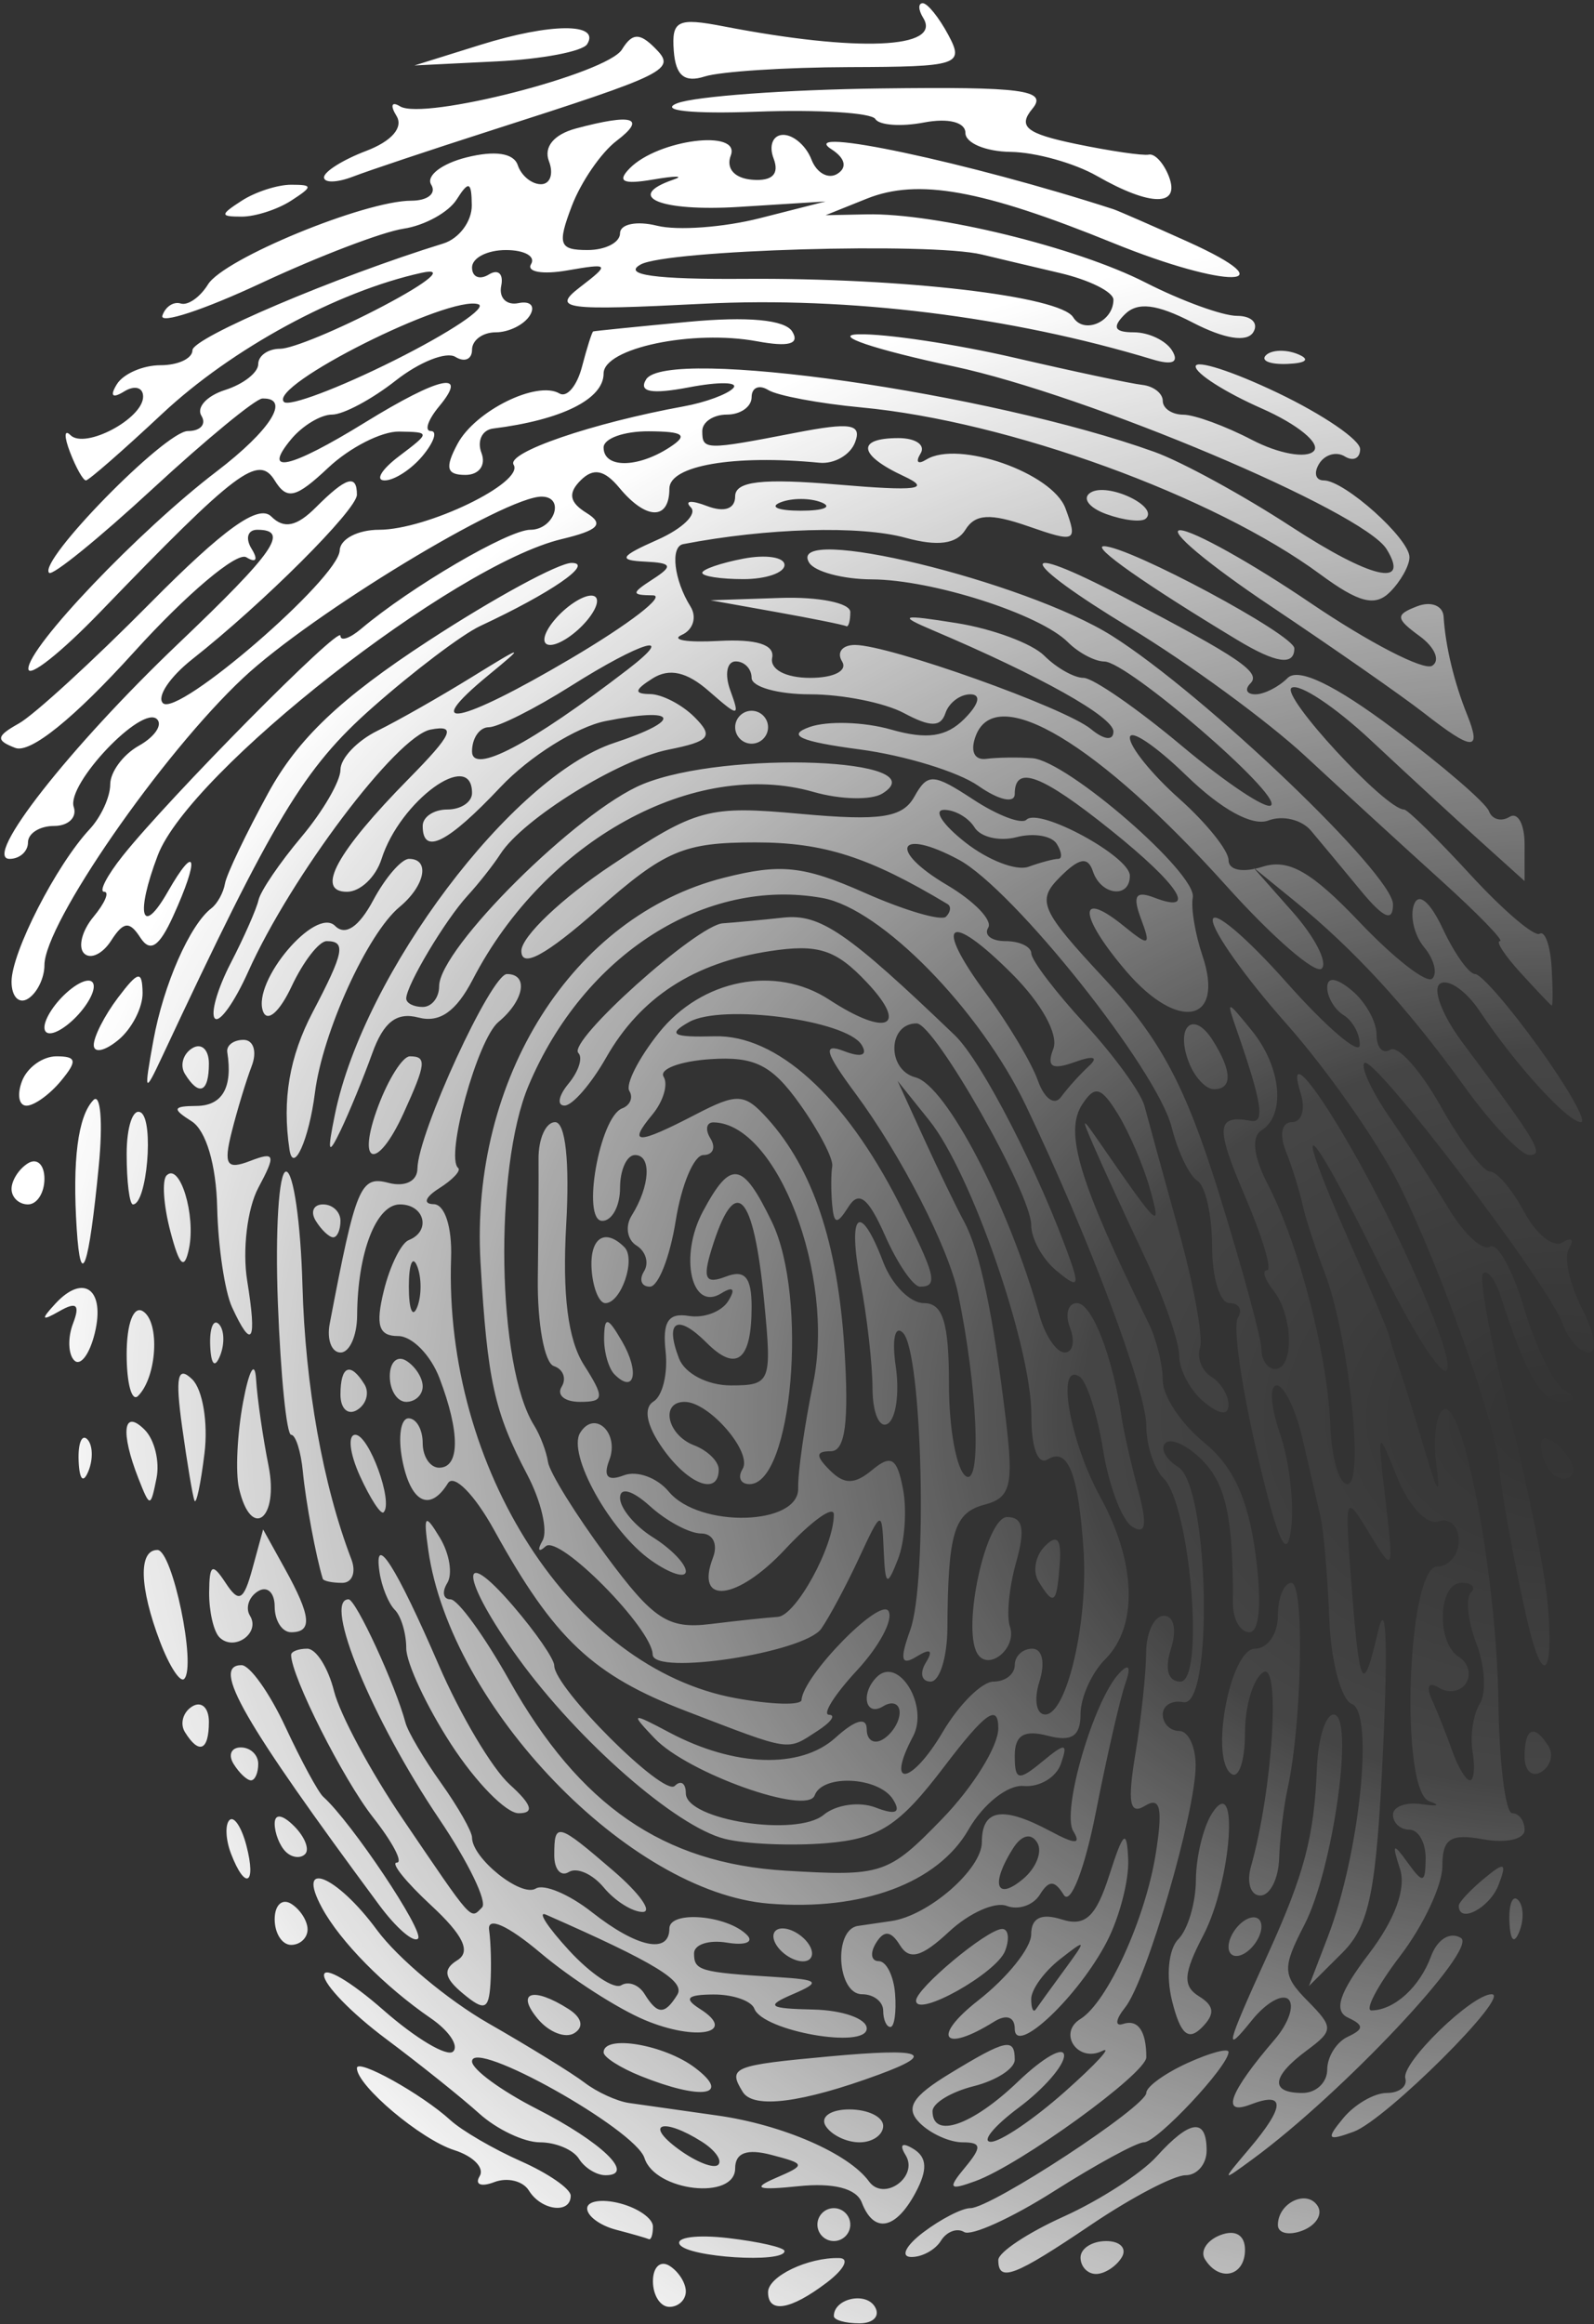 <svg width="433" height="631" viewBox="0 0 433 631" fill="none" xmlns="http://www.w3.org/2000/svg">
<rect x="0" y="0" width="433" height="631" fill="#333333" stroke="none"/>
<path d="M226.508 628.817C226.508 624.102 235.082 622.121 237.632 626.247C239.175 628.744 237.304 630.787 233.473 630.787C229.642 630.787 226.508 629.901 226.508 628.817ZM177.366 619.356C177.366 615.524 179.376 613.633 181.834 615.151C184.291 616.67 186.301 619.804 186.301 622.116C186.301 624.429 184.291 626.32 181.834 626.32C179.376 626.32 177.366 623.186 177.366 619.356ZM208.638 622.331C208.638 618.034 219.503 612.829 227.99 613.06C230.861 613.14 229.307 616.154 224.537 619.761C214.693 627.207 208.638 628.186 208.638 622.331ZM271.183 613.596C271.183 611.512 279.165 606.208 288.92 601.809C298.676 597.409 310.044 590.068 314.184 585.494C323.287 575.435 327.771 574.902 327.771 583.879C327.771 587.564 325.191 590.58 322.038 590.58C318.885 590.58 307.369 596.611 296.447 603.982C275.507 618.115 271.183 619.76 271.183 613.596ZM293.52 612.918C293.52 610.461 296.654 608.45 300.485 608.45C304.316 608.45 306.207 610.461 304.689 612.918C303.17 615.375 300.036 617.385 297.724 617.385C295.412 617.385 293.52 615.375 293.52 612.918ZM327.315 613.383C325.956 611.183 327.848 608.23 331.519 606.822C335.574 605.266 338.195 606.822 338.195 610.821C338.195 618.047 331.214 619.691 327.315 613.383ZM184.644 609.381C183.443 607.437 189.356 606.652 197.783 607.636C206.211 608.62 213.106 610.21 213.106 611.169C213.106 614.532 186.806 612.879 184.644 609.381ZM250.816 606.071C255.586 602.464 261.336 599.513 263.594 599.513C269.253 599.513 311.39 571.912 311.39 568.205C311.39 566.556 316.416 562.917 322.559 560.118C328.701 557.32 333.727 555.976 333.727 557.133C333.727 560.95 314.319 581.642 310.739 581.642C308.811 581.642 297.822 587.61 286.321 594.904C274.819 602.199 263.831 607.192 261.903 606.001C259.975 604.81 257.135 605.877 255.592 608.374C254.048 610.872 250.391 612.851 247.465 612.773C244.539 612.698 246.047 609.679 250.816 606.071ZM167.314 605.368C163.014 604.244 159.496 601.65 159.496 599.603C159.496 597.556 163.517 596.933 168.431 598.218C173.345 599.503 177.366 602.33 177.366 604.501C177.366 606.672 176.863 608.214 176.249 607.929C175.635 607.646 171.614 606.491 167.314 605.368ZM222.041 603.98C222.041 601.523 224.051 599.513 226.508 599.513C228.965 599.513 230.976 601.523 230.976 603.98C230.976 606.437 228.965 608.447 226.508 608.447C224.051 608.447 222.041 606.437 222.041 603.98ZM347.13 604.103C347.13 598.047 355.069 594.286 357.964 598.971C359.348 601.211 357.477 604.196 353.805 605.605C350.134 607.014 347.13 606.338 347.13 604.103ZM234.101 597.991C232.632 594.161 226.42 592.563 216.87 593.557C205.787 594.711 204.179 594.145 210.633 591.362C218.971 587.766 218.924 587.505 209.516 585.045C202.873 583.307 199.703 584.492 199.703 588.711C199.703 597.452 177.948 594.98 175.069 585.911C172.594 578.111 128.224 553.264 128.224 559.678C128.224 561.83 136.129 567.624 145.791 572.553C163.451 581.562 172.804 590.577 164.491 590.577C162.034 590.577 158.781 588.566 157.262 586.109C155.744 583.652 150.978 581.642 146.673 581.642C142.367 581.642 134.945 578.124 130.18 573.824C125.414 569.524 113.978 560.375 104.766 553.493C95.554 546.611 88.017 538.864 88.017 536.277C88.017 533.691 95.264 537.938 104.122 545.715C112.98 553.492 121.521 558.562 123.102 556.981C124.683 555.4 121.959 551.348 117.048 547.976C104.449 539.325 92.422 527.129 87.468 517.981C80.19 504.54 91.406 509.061 102.402 524.001C108.004 531.613 121.634 543.016 132.691 549.342C143.748 555.668 155.511 562.922 158.83 565.463C162.149 568.003 167.558 570.477 170.849 570.96C174.141 571.442 184.908 572.968 194.777 574.348C212.506 576.828 230.524 584.649 236.06 592.266C240.106 597.833 249.621 590.979 245.994 585.111C244.203 582.213 245.077 581.547 248.167 583.457C251.859 585.739 252.012 589.128 248.7 595.315C243.3 605.406 237.364 606.494 234.101 597.991H234.101ZM190.639 581.467C180.123 574.818 174.792 576.541 184.323 583.511C189.089 586.996 193.938 588.896 195.1 587.735C196.261 586.574 194.254 583.754 190.639 581.467ZM143.672 594.74C142.05 592.115 137.806 591.087 134.241 592.455C130.677 593.823 128.899 593.1 130.291 590.848C131.682 588.596 128.573 585.404 123.38 583.756C114.337 580.886 96.952 566.246 96.952 561.501C96.952 558.723 114.581 568.53 122.368 575.64C125.479 578.481 134.101 583.495 141.527 586.782C148.953 590.069 155.029 594.278 155.029 596.135C155.029 601.187 147.05 600.206 143.672 594.74ZM262.163 588.446C266.77 582.895 266.639 581.642 261.455 581.642C257.96 581.642 252.736 579.278 249.848 576.39C245.823 572.365 247.727 569.233 257.997 562.987C273.366 553.641 275.65 553.154 275.65 559.22C275.65 561.63 270.624 564.864 264.482 566.406C258.339 567.947 253.313 571.001 253.313 573.192C253.313 580.816 264.074 577.097 276.523 565.17C283.414 558.568 289.053 555.385 289.053 558.097C289.053 560.808 283.524 567.152 276.767 572.193C270.01 577.235 266.568 581.423 269.118 581.501C271.668 581.576 280.714 575.473 289.221 567.934C297.728 560.394 302.315 555.402 299.413 556.838C292.799 560.114 287.255 552.008 293.479 548.162C300.809 543.631 311.142 520.964 313.96 503.233C315.918 490.911 315.197 487.706 311.045 490.273C306.859 492.86 306.223 489.473 308.41 476.235C309.995 466.638 311.314 454.264 311.341 448.735C311.367 443.207 313.536 438.683 316.158 438.683C318.894 438.683 319.718 442.492 318.091 447.618C316.324 453.185 317.288 456.553 320.649 456.553C327.296 456.553 323.357 408.656 316.115 401.414C313.516 398.815 311.39 392.412 311.39 387.184C311.39 377.431 295.776 335.896 278.688 300.192C266.196 274.091 239.356 246.7 223.444 243.815C191.61 238.042 158.556 259.126 143.574 294.761C134.126 317.231 135.005 370.889 145.084 386.995C146.73 389.624 148.43 394.1 148.862 396.941C149.294 399.783 156.387 411.211 164.624 422.336C177.506 439.738 181.473 442.336 193.002 440.926C200.373 440.024 208.595 439.151 211.272 438.985C216.201 438.68 226.508 419.882 226.508 411.196C226.508 408.595 220.533 412.862 213.229 420.681C200.231 434.596 188.685 435.908 193.675 422.904C195.079 419.246 193.666 416.346 190.481 416.346C187.34 416.346 181.094 413.02 176.601 408.952C171.779 404.589 168.431 403.658 168.431 406.681C168.431 409.498 172.452 414.314 177.366 417.383C182.28 420.452 186.301 424.604 186.301 426.608C186.301 428.614 182.082 427.3 176.925 423.688C165.798 415.894 154.028 394.775 157.595 389.003C161.529 382.638 168.343 389.057 165.505 396.436C163.791 400.901 165.071 402.238 169.452 400.557C173.017 399.189 178.513 401.177 181.665 404.974C189.934 414.938 217.078 414.233 216.82 404.06C216.711 399.76 218.543 386.928 220.891 375.544C226.919 346.313 211.168 305.056 193.855 304.728C191.868 304.69 191.484 306.67 193.002 309.127C194.521 311.584 193.658 313.594 191.085 313.594C188.512 313.594 185.121 321.636 183.549 331.464C181.977 341.293 178.819 349.334 176.531 349.334C174.243 349.334 173.528 347.462 174.942 345.175C176.355 342.888 175.436 339.733 172.899 338.165C170.361 336.597 169.769 332.94 171.583 330.039C176.594 322.023 177.065 313.594 172.503 313.594C170.264 313.594 168.431 317.615 168.431 322.529C168.431 327.444 166.261 331.464 163.609 331.464C157.897 331.464 162.881 303.248 169.002 300.927C171.176 300.103 172.056 297.976 170.959 296.2C169.861 294.424 173.463 287.327 178.962 280.43C190.604 265.831 210.683 261.913 225.234 271.402C240.883 281.607 246.936 278.919 235.564 266.815C227.063 257.766 222.29 256.219 209.097 258.235C188.435 261.393 173.939 270.822 164.653 287.144C160.588 294.289 155.509 300.148 153.365 300.164C151.221 300.18 151.706 297.494 154.443 294.197C157.18 290.899 158.378 287.16 157.106 285.888C154.008 282.791 189.287 251.15 196.366 250.677C199.43 250.473 206.804 249.778 212.752 249.134C222.812 248.045 230.182 253.095 259.37 281.075C266.745 288.145 282.481 318.782 290.738 342.148C293.271 349.313 292.69 349.739 286.921 344.951C283.179 341.846 280.118 336.278 280.118 332.578C280.118 324.01 253.869 277.855 248.996 277.855C241.122 277.855 240.858 290.463 248.689 292.51C257.036 294.693 273.99 327.23 282.372 357.152C283.92 362.68 286.999 367.204 289.213 367.204C291.428 367.204 292.082 364.188 290.668 360.503C289.254 356.817 290.104 353.802 292.558 353.802C296.63 353.802 302.263 368.272 304.731 385.073C305.272 388.76 307.285 397.603 309.204 404.727C311.705 414.011 311.247 416.785 307.586 414.523C304.777 412.787 301.204 403.395 299.646 393.653C298.088 383.912 295.189 374.937 293.204 373.71C286.836 369.775 290.568 391.287 298.879 406.43C308.676 424.281 309.201 441.511 300.221 450.491C296.536 454.176 293.52 460.881 293.52 465.389C293.52 471.387 291.123 472.96 284.585 471.25C278.18 469.575 275.65 471.111 275.65 476.683C275.65 483.407 276.65 483.627 283.078 478.321C289.448 473.062 290.175 473.143 288.181 478.891C286.903 482.576 282.353 485.278 278.07 484.896C273.752 484.511 267.083 489.776 263.099 496.718C254.757 511.255 234.246 518.87 208.917 516.835C170.907 513.782 122.365 463.436 116.335 420.813C114.98 411.235 115.43 410.763 119.498 417.498C122.106 421.818 123.007 427.346 121.501 429.784C119.994 432.222 120.388 434.218 122.376 434.22C124.364 434.223 131.557 444.136 138.36 456.249C157.453 490.244 180.157 505.876 213.353 507.884C239.642 509.474 241.254 508.942 255.93 493.83C264.319 485.191 271.183 474.119 271.183 469.225C271.183 462.451 267.67 464.943 256.474 479.66C244.251 495.726 238.848 499.235 224.51 500.422C215.021 501.207 202.578 500.679 196.861 499.241C183.638 495.922 157.173 472.793 140.86 450.299C125.242 428.764 124.173 418.324 139.398 436.027C145.538 443.167 150.561 450.453 150.561 452.219C150.561 458.246 180.277 487.893 183.294 484.876C184.948 483.222 186.301 484.124 186.301 486.879C186.301 494.143 216.389 498.838 223.757 492.722C227.104 489.944 233.443 489.053 237.843 490.741C243.336 492.849 244.831 492.173 242.613 488.585C238.789 482.397 223.432 481.581 221.296 487.452C219.286 492.978 186.814 481.411 177.826 471.968C171.152 464.956 171.425 464.848 181.833 470.37C199.548 479.768 217.507 480.335 226.944 471.795C232.363 466.89 235.443 466.068 235.443 469.526C235.443 472.509 237.453 473.708 239.911 472.19C242.368 470.671 244.378 467.418 244.378 464.961C244.378 462.504 242.368 461.736 239.911 463.254C235.101 466.227 233.677 459.809 238.153 455.333C244.037 449.448 252.415 463.153 248.008 471.455C240.457 485.678 247.591 484.626 256.075 470.265C260.529 462.724 266.756 456.553 269.912 456.553C273.068 456.553 275.65 454.543 275.65 452.086C275.65 449.629 277.796 447.618 280.419 447.618C283.154 447.618 283.978 451.428 282.351 456.553C280.792 461.468 281.502 465.488 283.929 465.488C289.786 465.488 295.639 440.362 294.335 420.813C292.954 400.1 290.086 392.842 284.617 396.223C281.94 397.878 280.136 393.017 280.163 384.221C280.22 365.651 263.863 318.421 252.457 304.219L243.84 293.491L250.992 309.127C254.926 317.727 259.818 327.844 261.862 331.611C266.17 339.548 269.739 356.468 273.26 385.656C275.38 403.223 274.513 406.667 267.513 408.497C259.143 410.686 257.52 416.043 257.353 442.034C257.302 450.02 255.248 456.553 252.789 456.553C250.33 456.553 249.753 454.232 251.506 451.395C253.577 448.044 252.72 447.457 249.057 449.721C244.77 452.371 244.337 450.665 247.25 442.593C252.038 429.325 250.531 367.102 245.294 361.866C243.103 359.674 242.247 363.646 243.327 371.002C244.377 378.159 243.399 385.152 241.152 386.54C238.906 387.929 237.044 383.643 237.016 377.017C236.989 370.392 235.525 357.432 233.767 348.217C230.126 329.135 233.584 325.993 239.911 342.633C242.246 348.776 247.222 353.802 250.969 353.802C256.153 353.802 257.78 359.073 257.78 375.875C257.78 388.016 259.865 399.238 262.413 400.813C266.691 403.456 265.534 376.798 260.26 351.217C257.703 338.815 244.774 313.612 232.403 296.916C224.063 285.661 223.379 283.116 229.304 285.39C234.009 287.195 235.815 286.539 234.041 283.668C229.879 276.934 196.077 272.468 187.183 277.477C181.208 280.841 182.676 281.664 194.103 281.355C210.929 280.9 229.342 297.523 244.139 326.528C254.192 346.234 254.98 349.334 249.936 349.334C248.079 349.334 243.8 343.1 240.427 335.48C235.858 325.158 233.32 323.165 230.47 327.662C227.352 332.582 226.534 332.459 226.047 326.997C225.719 323.311 225.732 318.657 226.074 316.654C226.419 314.651 222.462 307.061 217.283 299.787C209.676 289.105 204.989 286.756 192.904 287.569C184.674 288.124 178.99 290.273 180.271 292.346C181.553 294.42 180.171 299.043 177.202 302.621C170.389 310.831 173.075 310.822 188.954 302.584C200.303 296.696 202.259 296.808 208.484 303.701C220.782 317.318 227.556 337.546 229.377 366.087C230.65 386.06 229.605 394.009 225.705 394.009C221.574 394.009 221.506 395.263 225.424 399.18C229.341 403.097 232.136 403.074 236.946 399.084C242.086 394.818 243.678 395.807 245.296 404.271C246.395 410.023 245.775 418.612 243.916 423.357C240.948 430.936 240.477 430.626 240.048 420.816C239.567 409.836 239.454 409.874 233.328 423.05C229.901 430.421 225.297 439.03 223.098 442.182C218.537 448.715 177.402 455.022 177.293 449.205C177.161 442.143 151.856 416.546 148.239 419.815C146.27 421.594 145.884 420.895 147.381 418.262C148.878 415.629 147.009 407.587 143.229 400.392C134.251 383.305 132.383 374.833 130.531 342.789C127.644 292.853 155.542 248.743 196.604 238.321C212.079 234.393 218.278 235.053 234.881 242.397C245.777 247.217 255.722 250.131 256.98 248.873C258.238 247.615 258.43 246.082 257.406 245.468C236.028 232.641 223.8 228.715 205.226 228.715C185.686 228.715 180.659 230.855 162.357 246.965C148.238 259.393 141.625 262.97 141.625 258.179C141.625 254.31 152.675 243.807 166.18 234.84C189.322 219.474 192.279 218.677 217.57 220.97C239.195 222.931 245.177 222.024 248.381 216.298C251.981 209.865 253.496 209.939 264.391 217.077C271.009 221.414 277.51 223.876 278.836 222.549C282.248 219.137 306.921 232.504 306.921 237.765C306.921 244.054 299.065 243.122 296.882 236.573C295.519 232.482 293.179 232.884 287.955 238.108C281.495 244.568 282.563 246.998 300.179 265.914C315.227 282.071 322.038 294.84 331.072 323.826C337.446 344.277 342.661 363.41 342.661 366.342C342.661 369.275 344.336 371.674 346.383 371.674C351.575 371.674 351.295 357.2 345.972 350.454C343.549 347.382 342.746 344.869 344.188 344.869C345.631 344.869 342.933 335.823 338.193 324.766C330.088 305.859 330.359 302.577 339.881 304.323C343.654 305.015 342.75 299.22 336.101 280.091C333.04 271.282 333.096 271.278 340.062 279.828C348.055 289.637 349.324 302.777 342.677 306.885C339.847 308.634 340.49 314.018 344.442 321.668C352.906 338.05 360.666 368.043 361.384 387.154C361.711 395.839 363.798 402.946 366.023 402.946C370.744 402.946 366.305 362.189 359.737 345.234C357.28 338.89 354.616 330.685 353.817 326.999C353.018 323.313 350.971 316.78 349.268 312.48C347.478 307.961 348.2 304.662 350.977 304.662C353.62 304.662 354.676 301.143 353.324 296.844C347.972 279.822 366.225 307.254 380.777 338.102C401.167 381.325 395.051 384.503 373.897 341.678C354.85 303.121 350.231 300.155 366.492 336.923C372.228 349.893 377.124 361.51 377.372 362.739C377.62 363.967 378.872 367.988 380.153 371.674C381.435 375.359 384.563 385.411 387.105 394.011C390.596 405.823 391.336 406.616 390.13 397.255C389.252 390.439 390.126 383.879 392.072 382.676C397.418 379.372 406.579 428.016 407.035 462.131C407.257 478.711 408.946 492.281 410.789 492.286C412.632 492.291 414.14 494.345 414.14 496.849C414.14 499.355 409.114 500.493 402.971 499.379C393.975 497.748 391.803 499.17 391.803 506.688C391.803 511.823 386.674 522.746 380.407 530.963C374.139 539.181 370.621 545.874 372.588 545.836C378.814 545.713 385.65 539.484 388.746 531.102C390.453 526.482 393.939 524.36 396.858 526.164C401.58 529.083 364.648 568.305 340.427 586.096C331.746 592.472 331.715 592.396 339.31 583.449C349.132 571.878 349.265 567.702 339.694 571.375C331.531 574.508 333.925 568.092 346.291 553.695C349.997 549.381 351.681 544.501 350.033 542.853C348.384 541.204 343.915 543.73 340.1 548.465C332.37 558.059 332.878 555.959 344.438 530.513C354.333 508.73 357 498.596 357.728 480.01C358.041 472.024 360.085 465.49 362.27 465.49C368.02 465.49 362.187 507.405 354.319 522.62C348.269 534.321 348.352 536.29 355.197 543.238C362.309 550.456 362.294 551.267 354.946 556.722C345.357 563.84 344.931 568.242 353.829 568.242C357.515 568.242 360.531 565.394 360.531 561.912C360.531 558.432 363.043 554.411 366.115 552.978C370.544 550.911 370.554 549.836 366.16 547.781C362.203 545.93 363.823 540.992 371.828 530.496C378.934 521.18 382.033 512.726 380.297 507.399C378.038 500.469 378.403 500.171 382.378 505.697C386.545 511.49 387.208 511.338 387.267 504.58C387.303 500.281 385.325 496.763 382.868 496.763C380.411 496.763 378.4 494.94 378.4 492.713C378.4 490.486 381.918 489.193 386.218 489.839C390.518 490.484 391.448 490.133 388.285 489.06C380.161 486.302 382.246 425.283 390.464 425.283C393.657 425.283 396.27 422.1 396.27 418.209C396.27 414.319 393.757 412.005 390.686 413.067C387.594 414.135 382.628 408.817 379.56 401.153C374.149 387.638 374.074 387.786 376.371 407.413C378.654 426.911 378.522 427.18 371.989 416.348C365.479 405.553 365.309 405.926 366.917 427.517C369.259 458.956 370.158 460.868 374.276 443.153C376.523 433.486 377.075 445.423 375.722 474.425C373.891 513.662 372.065 522.794 364.553 530.268L355.573 539.204L360.717 525.801C369.345 503.324 373.306 464.969 367.24 462.641C364.321 461.521 361.556 451.15 361.096 439.593C360.635 428.037 359.571 415.566 358.73 411.881C357.889 408.195 355.689 398.646 353.84 390.66C351.991 382.675 348.824 376.141 346.802 376.141C344.78 376.141 345.178 382.031 347.688 389.228C350.197 396.426 351.569 407.986 350.736 414.916C349.621 424.194 347.184 418.855 341.494 394.668C337.243 376.602 334.881 360.017 336.243 357.812C337.606 355.607 336.592 353.804 333.989 353.804C331.387 353.804 329.258 346.886 329.258 338.431C329.258 329.977 327.471 321.954 325.286 320.604C323.101 319.253 319.949 312.715 318.283 306.075C314.352 290.414 275.281 241.354 260.395 233.387C243.91 224.565 241.073 230.726 257.226 240.268C264.634 244.644 269.681 249.866 268.441 251.872C267.201 253.878 269.321 255.52 273.151 255.52C276.982 255.52 280.133 257.027 280.155 258.87C280.177 260.713 286.71 269.297 294.674 277.947C302.638 286.596 309.939 296.648 310.897 300.284C311.855 303.92 316.012 319.051 320.135 333.907C324.258 348.764 326.886 363.155 325.975 365.887C325.064 368.619 326.436 372.163 329.022 373.762C331.609 375.36 333.726 378.806 333.726 381.419C333.726 384.415 331.25 384.116 327.024 380.608C323.339 377.55 320.323 371.907 320.323 368.07C320.323 364.232 315.99 351.913 310.693 340.695C305.397 329.477 299.325 316.277 297.2 311.363C293.587 303.008 293.704 302.961 299.012 310.633C314.976 333.712 315.623 334.292 312.306 322.532C310.573 316.389 306.678 307.342 303.652 302.428C299.125 295.078 297.416 294.61 294.014 299.789C289.027 307.381 293.04 320.633 312.046 359.328C314.141 363.594 315.856 370.555 315.856 374.796C315.856 379.037 320.891 386.603 327.046 391.609C334.991 398.071 339.054 406.867 341.056 421.932C342.798 435.05 342.159 443.153 339.382 443.153C336.911 443.153 334.903 439.635 334.92 435.335C335.011 412.073 333.024 402.882 326.493 396.351C322.514 392.372 318.049 390.328 316.57 391.807C315.091 393.286 316.669 396.22 320.077 398.326C328.421 403.483 329.709 463.793 321.44 462.14C318.369 461.525 315.856 463.033 315.856 465.49C315.856 467.947 317.866 469.958 320.323 469.958C322.78 469.958 324.791 474.172 324.791 479.322C324.791 492.007 311.436 537.8 305.625 545.04C303.049 548.25 302.789 550.26 305.048 549.507C309.117 548.15 311.388 551.391 311.388 558.549C311.388 562.932 277.136 587.74 264.965 592.173C257.795 594.785 257.37 594.221 262.161 588.448L262.163 588.446ZM400.015 475.54C399.307 471.24 400.2 465.378 401.999 462.512C403.799 459.648 403.374 452.315 401.056 446.219C398.739 440.122 398.054 433.923 399.535 432.441C401.016 430.96 399.883 429.748 397.016 429.748C390.615 429.748 390.072 446.021 396.345 449.897C398.842 451.44 399.708 454.607 398.27 456.935C396.831 459.262 393.522 459.848 390.916 458.238C388.067 456.477 387.298 457.783 388.988 461.516C390.534 464.93 393.039 471.24 394.556 475.54C396.073 479.84 398.211 483.358 399.307 483.358C400.404 483.358 400.722 479.84 400.015 475.54ZM295.806 289.432C298.515 286.939 297.008 286.527 291.906 288.365C285.732 290.59 284.243 289.66 286.125 284.756C287.608 280.892 282.955 272.447 274.909 264.402C257.569 247.061 253.39 250.219 267.837 269.746C273.865 277.893 280.207 288.523 281.931 293.369C283.687 298.304 286.456 300.269 288.228 297.836C289.967 295.448 293.377 291.666 295.806 289.432ZM287.448 233.183C288.621 233.183 288.454 231.361 287.078 229.135C285.702 226.909 280.784 226.079 276.15 227.291C271.515 228.502 266.373 227.306 264.722 224.637C263.071 221.966 259.326 219.826 256.4 219.88C253.473 219.935 256.105 223.92 262.248 228.736C268.391 233.552 276.094 236.522 279.366 235.337C282.638 234.153 286.275 233.183 287.448 233.183H287.448ZM224.274 577.177C222.756 574.72 225.653 572.71 230.712 572.71C235.771 572.71 239.911 574.72 239.911 577.177C239.911 579.635 237.014 581.645 233.473 581.645C229.932 581.645 225.793 579.635 224.274 577.177ZM364.915 575.046C368.02 571.304 373.33 568.243 376.715 568.243C380.1 568.243 382.367 566.451 381.752 564.262C380.59 560.118 399.784 541.438 405.204 541.438C410.721 541.438 376.439 575.57 367.718 578.76C360.548 581.382 360.123 580.82 364.915 575.046ZM201.764 567.962C197.633 561.279 198.983 560.726 225.391 558.304C250.735 555.979 254.613 557.405 238.794 563.232C217.851 570.946 204.65 572.633 201.764 567.962ZM174.015 563.636C168.487 561.414 163.964 558.526 163.964 557.218C163.964 552.311 180.452 555.087 188.798 561.4C198.919 569.055 190.62 570.31 174.015 563.636ZM146.053 548.09C140.025 540.826 144.752 539.309 154.389 545.416C158.071 547.748 158.708 550.333 156.012 551.999C153.571 553.508 149.089 551.747 146.053 548.09ZM175.088 548.411C167.741 545.314 155.036 537.14 146.855 530.244C137.916 522.711 132.333 520.214 132.865 523.988C133.352 527.443 133.512 534.034 133.221 538.634C132.776 545.665 131.589 546.084 125.779 541.263C120.622 536.983 120.23 534.682 124.235 532.206C127.996 529.883 125.856 525.414 117.093 517.293C110.212 510.916 106.026 505.698 107.792 505.698C109.558 505.698 106.653 500.169 101.337 493.413C93.212 483.084 79.082 455.082 79.082 449.31C79.082 448.381 81.054 447.621 83.464 447.621C85.874 447.621 89.144 452.791 90.73 459.109C92.316 465.428 100.685 481.008 109.328 493.732C128.78 522.37 127.676 521.138 130.947 517.867C132.444 516.37 127.216 505.583 119.33 493.897C101.104 466.892 87.612 434.219 94.686 434.219C96.677 434.219 107.456 457.574 110.15 467.725C110.803 470.182 115.136 477.529 119.78 484.051C124.424 490.573 128.224 497.25 128.224 498.889C128.224 504.524 141.561 515.2 145.534 512.745C147.721 511.393 154.588 514.281 160.792 519.161C173.028 528.786 181.833 530.641 181.833 523.596C181.833 518.607 197.597 519.938 202.939 525.378C204.845 527.321 202.384 528.243 197.469 527.429C192.555 526.615 188.535 527.926 188.535 530.343C188.535 535.035 190.091 535.483 210.872 536.769C222.547 537.491 223.123 538.094 215.339 541.438C207.852 544.656 208.756 545.328 220.924 545.591C228.909 545.768 235.443 548.075 235.443 550.728C235.443 556.423 207.231 551.464 204.915 545.362C204.096 543.204 199.07 541.469 193.747 541.506C186.613 541.56 185.662 542.585 190.128 545.416C200.57 552.032 189.098 554.317 175.088 548.411H175.088ZM183.984 541.573C186.245 537.915 178.023 532.903 148.328 519.839C145.87 518.759 148.676 523.115 154.561 529.519C160.447 535.923 166.842 540.186 168.772 538.993C170.702 537.8 173.544 538.87 175.087 541.365C178.591 547.034 180.58 547.081 183.984 541.574V541.573ZM265.759 543.093C273.656 536.913 280.118 528.85 280.118 525.177C280.118 520.712 282.857 519.367 288.381 521.121C294.785 523.154 297.698 520.457 301.327 509.137C305.159 497.184 306.093 496.397 306.466 504.804C306.717 510.454 304.113 520.51 300.679 527.151C292.989 542.022 275.65 558.406 275.65 550.802C275.65 547.581 273.383 546.795 270.066 548.867C256.145 557.564 252.873 553.177 265.759 543.093ZM289.2 534.737C295.262 526.472 295.167 526.262 287.936 531.933C283.636 535.305 280.118 540.164 280.118 542.729C280.118 545.295 280.687 546.557 281.382 545.533C282.077 544.509 285.595 539.651 289.2 534.737ZM318.41 543.353C316.695 536.517 317.423 529.151 320.078 526.496C322.671 523.903 324.823 516.654 324.861 510.389C324.897 504.123 326.878 495.981 329.26 492.296C336.702 480.78 334.537 510.741 326.864 525.455C321.444 535.848 321.214 539.226 325.737 542.022C329.915 544.604 330.101 546.852 326.438 550.514C322.776 554.176 320.651 552.281 318.41 543.353ZM239.911 545.905C239.911 543.448 237.326 541.438 234.167 541.438C227.368 541.438 226.311 523.879 233.05 522.888C235.595 522.513 239.687 521.917 242.144 521.561C252.244 520.102 266.715 507.494 266.715 500.156C266.715 491.109 272.359 490.22 285.418 497.209C292.114 500.792 293.772 500.785 291.546 497.155C288.272 491.858 297.058 461.682 304.025 454.294C306.727 451.429 307.313 452.468 305.66 457.193C304.242 461.244 300.64 476.974 297.654 492.15C294.641 507.466 290.775 517.392 288.964 514.462C286.469 510.425 284.94 510.418 282.458 514.409C280.674 517.296 276.622 518.663 273.455 517.448C270.287 516.232 263.241 519.388 257.797 524.46C250.378 531.372 247.039 532.289 244.463 528.122C242.022 524.173 240.142 523.995 237.972 527.507C236.291 530.229 236.617 532.454 238.696 532.454C240.775 532.454 242.779 536.474 243.15 541.389C243.52 546.303 242.942 550.324 241.867 550.324C240.791 550.324 239.911 548.314 239.911 545.856V545.905ZM281.744 500.248C280.078 497.552 277.493 498.189 275.16 501.87C269.054 511.507 270.571 516.235 277.835 510.206C281.493 507.17 283.252 502.689 281.744 500.248ZM248.845 543.175C248.845 539.878 267.977 523.91 272.159 523.717C273.925 523.637 274.317 526.311 273.031 529.664C270.69 535.762 248.845 547.966 248.845 543.175ZM210.872 528.036C209.353 525.579 210.121 523.568 212.578 523.568C215.036 523.568 218.288 525.579 219.807 528.036C221.326 530.493 220.558 532.503 218.1 532.503C215.643 532.503 212.391 530.493 210.872 528.036ZM333.727 528.566C333.727 526.108 335.738 522.856 338.195 521.337C340.652 519.819 342.662 520.586 342.662 523.044C342.662 525.501 340.652 528.753 338.195 530.272C335.738 531.79 333.727 531.023 333.727 528.566ZM74.614 521.073C74.614 517.243 76.625 515.351 79.082 516.87C81.539 518.388 83.549 521.522 83.549 523.834C83.549 526.147 81.539 528.039 79.082 528.039C76.625 528.039 74.614 524.904 74.614 521.073ZM103.045 517.268C65.981 467.238 57.281 452.091 65.61 452.091C67.875 452.091 73.235 459.63 77.523 468.844C81.81 478.058 86.439 486.602 87.809 487.831C95.479 494.706 115.391 524.491 113.548 526.333C112.352 527.53 107.625 523.45 103.045 517.268ZM410.027 521.709C409.833 517 410.889 514.361 412.373 515.846C413.858 517.331 414.016 521.184 412.726 524.408C411.3 527.972 410.241 526.914 410.027 521.709H410.027ZM164.005 512.452C160.968 508.793 156.701 506.901 154.523 508.247C152.344 509.594 150.561 507.562 150.561 503.731C150.561 494.598 151.361 494.807 166.619 507.929C173.759 514.069 177.333 519.095 174.562 519.098C171.792 519.101 167.041 516.11 164.005 512.452ZM396.272 517.417C396.272 516.489 399.333 513.189 403.075 510.084C408.764 505.362 409.417 505.639 407.065 511.771C404.662 518.033 396.272 522.422 396.272 517.417ZM339.804 506.818C345.703 485.967 347.92 451.076 343.16 454.017C340.429 455.705 338.195 463.117 338.195 470.488C338.195 477.859 336.574 482.889 334.593 481.664C328.485 477.89 334.108 447.624 340.917 447.624C344.334 447.624 347.13 443.603 347.13 438.689C347.13 433.775 348.785 429.754 350.808 429.754C354.391 429.754 353.686 467.718 349.77 485.597C348.694 490.512 347.659 499.055 347.471 504.584C347.283 510.113 344.984 514.636 342.361 514.636C339.738 514.636 338.588 511.118 339.804 506.818ZM62.754 503.275C61.299 499.482 61.106 495.383 62.327 494.162C63.547 492.942 65.617 496.045 66.928 501.056C69.712 511.702 66.618 513.346 62.754 503.275H62.754ZM77.593 502.722C75.955 501.085 74.614 497.667 74.614 495.128C74.614 492.329 76.695 492.592 79.901 495.798C82.808 498.706 84.149 502.123 82.879 503.393C81.61 504.662 79.231 504.361 77.593 502.722ZM122.521 473.534C115.829 463.214 110.354 451.487 110.354 447.474C110.354 443.462 108.956 438.78 107.247 437.07C105.537 435.361 103.666 430.743 103.089 426.807C101.443 415.596 107.628 425.303 119.199 452.091C125.037 465.605 133.699 480.18 138.448 484.48C144.519 489.976 145.243 492.298 140.886 492.298C137.477 492.298 129.213 483.855 122.521 473.534ZM63.446 478.896C61.927 476.439 62.814 474.429 65.416 474.429C68.018 474.429 70.147 476.439 70.147 478.896C70.147 481.353 69.26 483.364 68.177 483.364C67.093 483.364 64.964 481.353 63.446 478.896ZM414.142 476.926C414.142 469.079 416.822 467.924 420.652 474.12C422.066 476.408 421.179 479.542 418.682 481.085C416.185 482.628 414.142 480.758 414.142 476.926ZM50.234 470.27C48.821 467.983 49.707 464.848 52.204 463.305C54.701 461.761 56.745 463.632 56.745 467.464C56.745 475.311 54.064 476.466 50.234 470.27ZM186.4 464.569C160.996 454.817 150.548 444.973 134.231 415.411C128.907 405.765 123.296 400.079 121.682 402.692C116.744 410.682 111.5 407.961 109.261 396.248C108.086 390.105 108.857 385.079 110.974 385.079C113.09 385.079 114.822 388.095 114.822 391.781C114.822 395.466 116.832 398.482 119.289 398.482C124.951 398.482 124.994 388.916 119.399 374.202C117.003 367.899 111.939 362.742 108.146 362.742C102.87 362.742 101.956 359.853 104.259 350.456C105.914 343.7 108.968 337.501 111.045 336.682C117.165 334.269 115.361 327.002 108.641 327.002C102.168 327.002 97.116 340.102 97.013 357.158C96.977 362.686 94.954 367.21 92.512 367.21C90.07 367.21 88.744 363.691 89.564 359.391C96.702 321.983 97.886 319.148 105.541 321.15C110.036 322.326 113.359 320.687 113.396 317.277C113.499 307.746 133.425 264.458 137.709 264.458C143.67 264.458 142.387 271.668 135.392 277.473C129.689 282.205 120.888 314.122 124.461 317.113C125.302 317.817 122.974 320.3 119.289 322.63C115.459 325.051 114.827 326.895 117.814 326.934C120.822 326.977 122.826 333.162 122.535 341.522C120.549 398.723 155.606 452.962 199.785 461.041C209.568 462.83 217.645 463.057 217.734 461.544C218.114 455.027 239.022 433.638 241.342 437.393C242.749 439.669 238.9 446.923 232.789 453.513C226.679 460.103 223.268 465.526 225.21 465.563C227.153 465.617 225.726 467.58 222.04 469.962C213.597 475.419 215.354 475.684 186.399 464.57L186.4 464.569ZM113.313 343.753C112.074 340.682 111.059 343.195 111.059 349.337C111.059 355.48 112.074 357.993 113.313 354.922C114.552 351.851 114.552 346.825 113.313 343.753ZM43.467 445.717C37.854 430.952 37.565 420.817 42.758 420.817C46.848 420.817 53.418 452.438 50.031 455.825C48.947 456.909 45.993 452.36 43.467 445.717ZM265.413 448.812C261.325 441.521 267.89 411.882 273.593 411.882C277.893 411.882 278.553 415.216 276.026 424.168C274.119 430.925 273.36 438.782 274.34 441.628C276.376 447.542 268.331 454.016 265.413 448.812ZM416.583 446.505C413.948 438.074 407.769 406.089 407.306 398.48C406.629 387.347 391.246 343.989 380.019 321.566C374.216 309.977 360.421 290.309 349.364 277.859C338.307 265.409 329.337 252.777 329.431 249.787C329.526 246.798 338.531 254.404 349.443 266.689C360.355 278.975 369.324 286.632 369.375 283.706C369.425 280.78 367.457 277.143 364.999 275.624C362.542 274.106 360.532 270.725 360.532 268.113C360.532 265.117 363.007 265.416 367.233 268.923C370.919 271.982 373.934 277.373 373.934 280.903C373.934 284.432 375.62 286.278 377.681 285.005C379.742 283.731 385.902 290.649 391.37 300.377C396.837 310.106 402.853 318.065 404.738 318.065C406.622 318.065 410.817 323.023 414.06 329.082C417.303 335.14 421.974 338.85 424.44 337.326C426.906 335.802 427.712 336.517 426.229 338.916C424.747 341.315 426.327 348.661 429.741 355.242C433.156 361.823 433.995 367.207 431.606 367.207C429.218 367.207 426.012 363.689 424.483 359.389C420.704 348.762 373.079 286.159 370.634 288.605C369.559 289.679 372.59 296.245 377.368 303.195C382.146 310.145 389.448 321.424 393.594 328.259C397.74 335.095 402.755 339.684 404.74 338.458C406.724 337.231 410.878 344.706 413.972 355.068C417.065 365.43 421.887 375.386 424.687 377.191C428.329 379.539 428.161 380.493 424.098 380.541C418.815 380.606 414.337 372.825 407.699 352.048C406.212 347.397 404.036 344.552 402.862 345.726C401.688 346.9 404.824 363.773 409.831 383.222C414.839 402.67 419.601 426.122 420.413 435.336C421.871 451.867 419.982 457.378 416.583 446.505ZM59.601 444.522C58.03 442.951 56.775 437.477 56.813 432.358C56.869 424.684 57.654 424.227 61.281 429.752C64.925 435.304 66.177 434.634 68.578 425.851L71.477 415.248L77.355 425.851C84.512 438.76 84.95 443.154 79.082 443.154C76.625 443.154 74.614 440.02 74.614 436.19C74.614 432.359 72.571 430.488 70.074 432.031C67.577 433.574 66.605 436.569 67.913 438.687C70.829 443.404 63.576 448.497 59.601 444.522ZM282.111 429.363C280.46 426.691 281.244 422.371 283.853 419.762C287.201 416.415 288.385 417.844 287.874 424.618C287.051 435.548 286.311 436.158 282.111 429.363ZM87.675 428.635C85.801 422.513 83.046 407.703 82.274 399.6C81.747 394.073 80.31 389.548 79.082 389.546C77.853 389.543 76.234 373.459 75.483 353.803C74.732 334.147 75.738 318.073 77.717 318.083C79.696 318.093 81.695 331.997 82.16 348.981C82.904 376.218 87.73 403.23 95.443 423.33C96.799 426.862 95.682 429.752 92.962 429.752C90.242 429.752 87.863 429.249 87.675 428.635ZM64.921 404.064C63.931 399.764 64.437 389.21 66.046 380.61C67.67 371.926 69.232 369.195 69.559 374.467C69.882 379.688 71.403 390.242 72.939 397.921C75.848 412.464 68.204 418.32 64.921 404.064ZM97.773 400.732C94.97 394.579 94.409 389.545 96.526 389.545C100.236 389.545 106.92 407.871 104.201 410.589C103.469 411.321 100.577 406.885 97.773 400.732ZM37.626 401.465C32.648 388.808 33.459 382.342 39.294 388.177C41.981 390.864 43.43 396.795 42.512 401.356C40.904 409.354 40.73 409.358 37.626 401.463V401.465ZM52.823 407.415C52.337 406.186 50.823 397.14 49.458 387.311C47.577 373.768 48.238 370.656 52.186 374.458C55.051 377.216 56.566 386.263 55.551 394.561C54.537 402.859 53.309 408.644 52.823 407.415ZM21.358 396.618C21.164 391.909 22.22 389.27 23.704 390.755C25.189 392.239 25.347 396.092 24.057 399.317C22.631 402.881 21.572 401.823 21.358 396.618H21.358ZM179.922 393.116C175.608 386.958 174.712 382.25 177.524 380.512C179.992 378.987 181.469 372.856 180.805 366.889C179.914 358.866 181.549 356.361 187.081 357.274C191.196 357.953 196.03 356.135 197.823 353.233C199.877 349.91 199.163 349.145 195.895 351.164C187.803 356.165 184.433 341.072 190.93 328.933C198.522 314.747 201.678 315.223 209.688 331.761C219.561 352.146 215.22 402.947 203.606 402.947C201.17 402.947 200.318 401.099 201.714 398.84C204.492 394.345 192.639 380.61 185.982 380.61C179.283 380.61 181.229 389.593 188.535 392.397C192.22 393.811 195.236 396.763 195.236 398.958C195.236 406.257 186.899 403.077 179.922 393.116ZM207.619 353.707C204.706 323.384 199.694 318.34 193.265 339.258C190.827 347.189 191.644 348.721 197.177 346.598C202.346 344.614 204.171 346.758 204.171 354.816C204.171 369.4 200.06 372.67 191.938 364.548C183.984 356.594 180.511 358.563 184.44 368.802C186.022 372.924 192.193 376.142 198.516 376.142C209.341 376.142 209.692 375.278 207.619 353.707ZM421.587 399.969C419.949 398.331 418.609 394.913 418.609 392.374C418.609 389.575 420.69 389.839 423.896 393.044C426.803 395.952 428.143 399.37 426.874 400.639C425.604 401.909 423.225 401.607 421.587 399.969ZM92.484 378.64C92.484 370.792 95.165 369.637 98.995 375.834C100.408 378.121 99.522 381.255 97.025 382.798C94.527 384.342 92.484 382.472 92.484 378.64ZM34.407 367.688C34.407 359.355 36.265 354.426 38.812 356C43.507 358.902 42.654 373.852 37.501 379.005C35.799 380.707 34.407 375.614 34.407 367.688ZM105.887 373.645C105.887 369.814 107.897 367.922 110.354 369.441C112.811 370.96 114.822 374.094 114.822 376.406C114.822 378.718 112.811 380.61 110.354 380.61C107.897 380.61 105.887 377.475 105.887 373.645ZM152.559 376.524C153.948 374.277 152.998 371.742 150.448 370.892C147.897 370.042 145.939 359.316 146.096 347.057C146.254 334.797 146.34 320.243 146.288 314.715C146.236 309.186 148.261 304.663 150.788 304.663C153.615 304.663 154.774 315.408 153.801 332.585C152.729 351.498 154.279 363.749 158.605 370.558C164.3 379.522 164.182 380.61 157.513 380.61C153.399 380.61 151.17 378.771 152.559 376.524H152.559ZM166.942 373.164C165.304 371.526 164.025 367.003 164.1 363.112C164.211 357.303 165.083 357.496 168.976 364.192C173.787 372.464 172.392 378.614 166.942 373.164ZM20.175 369.356C18.513 367.694 18.361 363.185 19.838 359.337C21.796 354.236 20.804 353.321 16.18 355.962C11.252 358.775 10.996 358.328 15.03 353.958C22.715 345.633 28.65 350.075 25.741 361.975C24.342 367.696 21.837 371.018 20.175 369.356H20.175ZM57.097 365.346C56.903 360.637 57.959 357.998 59.444 359.482C60.928 360.967 61.087 364.82 59.797 368.045C58.37 371.609 57.312 370.55 57.097 365.346H57.097ZM63.035 354.922C61.055 350.622 59.237 338.428 58.996 327.824C58.732 316.232 55.969 306.907 52.066 304.438C46.68 301.031 46.906 300.321 53.394 300.264C60.415 300.202 63.252 295.244 61.741 285.676C61.45 283.833 63.438 282.326 66.157 282.326C68.877 282.326 69.874 285.528 68.372 289.442C66.87 293.356 64.421 301.42 62.93 307.362C60.691 316.281 61.565 317.649 67.936 315.205C74.741 312.593 75.007 313.453 70.182 322.468C67.172 328.092 65.806 339.454 67.147 347.717C69.849 364.367 68.485 366.757 63.035 354.922ZM160.725 344.87C160.069 336.163 164.234 333.227 169.612 338.606C172.821 341.814 168.738 353.805 164.436 353.805C162.765 353.805 161.095 349.784 160.725 344.87ZM20.843 333.702C19.632 314.977 21.166 303.069 25.354 298.69C27.32 296.633 27.985 304.675 26.831 316.56C24.135 344.327 21.938 350.616 20.843 333.702ZM46.27 334.291C44.421 327.244 43.963 320.423 45.253 319.132C48.85 315.535 53.248 329.923 51.333 339.025C50.08 344.981 48.75 343.737 46.27 334.291ZM85.783 331.468C84.264 329.011 85.151 327 87.753 327C90.355 327 92.484 329.011 92.484 331.468C92.484 333.925 91.598 335.935 90.514 335.935C89.431 335.935 87.302 333.925 85.783 331.468ZM3.135 322.797C3.135 320.484 5.145 317.35 7.602 315.832C10.06 314.313 12.07 316.205 12.07 320.035C12.07 323.866 10.06 327 7.602 327C5.145 327 3.135 325.109 3.135 322.797ZM34.407 313.334C34.407 305.818 36.148 300.744 38.276 302.059C41.874 304.283 39.911 327 36.12 327C35.178 327 34.407 320.851 34.407 313.334ZM78.635 312.109C76.608 298.592 78.591 286.893 84.978 274.729C93.472 258.551 94.064 255.521 88.734 255.521C86.671 255.521 82.387 261.049 79.213 267.806C75.927 274.804 72.579 277.707 71.437 274.55C68.493 266.419 85.702 246.058 91.022 251.378C93.808 254.164 97.488 251.697 101.371 244.442C104.685 238.25 109.067 233.184 111.109 233.184C116.911 233.184 115.47 240.486 108.532 246.244C99.828 253.468 87.631 280.23 85.551 296.67C83.944 309.368 79.659 318.934 78.635 312.109ZM91.008 302.429C98.856 264.24 139.036 210.875 166.855 201.694C185.728 195.466 184.262 191.821 164.475 195.778C156.601 197.353 143.775 205.408 135.974 213.679C121.572 228.947 114.822 232.321 114.822 224.249C114.822 221.791 117.837 219.781 121.523 219.781C125.208 219.781 128.224 217.771 128.224 215.314C128.224 203.184 108.651 217.435 103.645 233.21C102.089 238.11 97.866 242.118 94.26 242.118C85.557 242.118 91.474 231.293 111.032 211.434C122.924 199.358 124.1 196.72 116.986 198.077C107.742 199.842 79.04 237.91 67.418 263.822C63.717 272.073 59.653 277.788 58.387 276.522C57.121 275.257 59.041 268.506 62.654 261.52C66.266 254.535 69.674 246.809 70.227 244.352C70.78 241.895 76.014 234.202 81.858 227.257C87.703 220.311 92.484 212.09 92.484 208.987C92.484 205.884 97.008 201.121 102.536 198.402C108.065 195.683 119.624 189.111 128.224 183.798C142.361 175.063 142.796 175.01 132.758 183.251C113.711 198.888 124.72 196.7 155.009 178.827C170.969 169.409 181.021 161.673 177.346 161.636C171.429 161.575 171.432 161.072 177.364 157.237C182.941 153.632 182.567 152.834 175.13 152.475C167.805 152.122 168.427 151.055 178.586 146.555C185.401 143.537 189.483 139.573 187.657 137.747C185.831 135.921 187.794 135.754 192.019 137.375C196.75 139.191 199.701 138.185 199.701 134.757C199.701 130.654 207.042 129.815 227.623 131.566C249.113 133.395 253.229 132.866 245.493 129.27C233.167 123.543 232.524 118.944 244.048 118.944C248.782 118.944 251.486 120.835 250.059 123.145C248.631 125.455 249.331 126.191 251.614 124.78C260.288 119.418 285.855 128.365 289.423 138.01C292.791 147.114 292.229 147.388 279.372 142.906C269.008 139.293 264.915 139.515 262.245 143.835C259.842 147.724 254.718 148.408 245.972 146.007C233.652 142.625 208.296 143.349 185.577 147.732C182.015 148.419 183.082 157.496 187.569 164.673C189.358 167.535 188.296 171 185.21 172.374C182.123 173.748 186.634 174.486 195.234 174.015C205.508 173.451 210.487 175.023 209.753 178.599C209.106 181.751 213.449 184.042 220.068 184.042C226.552 184.042 230.306 182.108 228.74 179.574C227.221 177.117 228.798 175.107 232.244 175.107C241.55 175.107 289.377 192.153 296.382 197.967C299.924 200.907 302.453 201.176 302.453 198.612C302.453 194.626 282.693 183.558 253.311 171.086C243.798 167.048 244.775 166.766 259.9 169.178C269.667 170.736 280.365 174.717 283.673 178.026C286.982 181.335 291.779 184.042 294.334 184.042C296.889 184.042 308.888 192.338 320.998 202.477C333.109 212.617 344.039 219.892 345.286 218.644C348.174 215.757 306.277 179.642 299.996 179.603C297.416 179.587 292.957 177.226 290.087 174.357C282.459 166.729 253.263 157.382 236.821 157.304C228.981 157.267 221.323 155.227 219.805 152.769C213.107 141.932 278.478 157.738 302.145 172.678C327.218 188.506 378.4 237.416 378.4 245.548C378.4 250.433 375.84 249.317 369.547 241.685C364.679 235.781 358.633 228.506 356.112 225.519C353.591 222.531 348.395 221.289 344.566 222.759C340.233 224.421 331.809 219.814 322.262 210.561C313.824 202.383 306.92 197.764 306.92 200.297C306.92 202.83 312.951 210.276 320.323 216.843C327.694 223.411 333.725 230.915 333.725 233.519C333.725 236.273 337.592 237.026 342.971 235.319C350.033 233.077 356.259 236.632 369.321 250.364C378.728 260.253 387.617 267.151 389.075 265.694C390.532 264.237 389.541 260.414 386.873 257.199C384.205 253.984 382.954 248.773 384.093 245.619C385.337 242.173 388.466 244.788 391.933 252.171C395.107 258.928 399.05 264.456 400.697 264.456C402.343 264.456 410.186 273.503 418.127 284.56C426.068 295.616 431.167 304.663 429.46 304.663C425.874 304.663 411.672 289.106 401.967 274.546C398.296 269.039 393.465 265.662 391.232 267.042C389 268.421 391.732 275.646 397.305 283.096C417.664 310.312 419.618 313.598 415.441 313.598C413.101 313.598 405.032 305.054 397.509 294.611C382.341 273.555 367.881 257.814 351.371 244.384L340.426 235.481L351.24 247.717C357.188 254.447 360.699 261.308 359.044 262.964C357.388 264.62 345.755 254.547 333.193 240.58C298.34 201.829 270.646 185.218 265.08 199.724C263.481 203.889 264.627 206.45 267.901 206.029C270.933 205.639 276.57 205.559 280.428 205.849C289.91 206.565 325.229 237.212 324.011 243.666C323.476 246.501 324.653 253.594 326.626 259.429C332.793 277.666 320.086 280.252 305.896 263.647C292.939 248.484 292.647 241.145 305.415 251.534C312.196 257.051 312.708 256.814 309.94 249.439C307.588 243.173 308.483 241.762 313.571 243.714C325.523 248.301 320.346 240.273 301.739 225.365C282.887 210.261 275.648 207.542 275.648 215.567C275.648 218.218 271.313 217.251 265.758 213.36C260.318 209.55 245.796 205.097 233.487 203.464C217.315 201.319 213.552 199.632 219.923 197.385C224.772 195.674 234.712 195.98 242.011 198.064C251.781 200.853 257.044 200.092 261.955 195.181C265.964 191.172 266.611 188.509 263.575 188.509C260.796 188.509 257.757 190.807 256.82 193.617C255.543 197.449 252.734 197.449 245.573 193.617C240.323 190.807 228.86 188.509 220.098 188.509C211.337 188.509 204.169 186.498 204.169 184.041C204.169 181.584 202.221 179.574 199.841 179.574C197.461 179.574 196.797 183.092 198.365 187.392C201.054 194.765 200.723 194.778 192.539 187.618C186.566 182.393 181.803 181.327 177.262 184.199C172.331 187.317 172.155 188.389 176.566 188.44C179.813 188.478 185.252 191.291 188.652 194.691C193.917 199.956 192.87 201.267 181.591 203.523C167.976 206.246 142.066 222.322 135.941 231.846C134.044 234.796 130.023 239.899 127.006 243.187C120.914 249.825 110.352 267.526 110.352 271.096C110.352 272.358 112.362 273.39 114.819 273.39C117.276 273.39 119.287 270.864 119.287 267.776C119.287 257.544 156.972 220.155 174.592 212.906C197.136 203.63 255.141 205.899 239.685 215.452C236.692 217.301 228.297 217.108 221.029 215.023C188.722 205.758 148.054 228.111 128.432 265.919C123.907 274.636 119.434 277.77 113.667 276.262C107.732 274.71 104.181 277.47 101.101 286.03C98.74 292.592 94.883 301.982 92.53 306.896C89.159 313.938 88.836 312.991 91.006 302.429L91.008 302.429ZM170.457 181.807C184.315 171.166 174.428 174.029 155.029 186.275C145.298 192.418 135.286 197.444 132.78 197.444C130.274 197.444 128.224 200.399 128.224 204.01C128.224 210.409 144.032 202.098 170.457 181.807ZM223.158 136.408C220.086 135.169 215.06 135.169 211.989 136.408C208.918 137.647 211.43 138.661 217.573 138.661C223.716 138.661 226.229 137.647 223.158 136.408ZM102.787 300.195C105.569 292.824 109.415 286.793 111.334 286.793C115.976 286.793 115.756 288.789 109.637 302.219C102.37 318.169 96.641 316.477 102.787 300.195ZM5.987 293.494C7.401 289.809 11.605 286.793 15.329 286.793C20.84 286.793 21.065 288.039 16.537 293.494C13.479 297.18 9.275 300.195 7.196 300.195C5.117 300.195 4.573 297.18 5.987 293.494ZM41.666 282.472C44.411 267.354 51.567 251.069 57.435 246.586C59.043 245.358 60.699 242.342 61.114 239.885C61.53 237.428 66.813 226.371 72.853 215.314C80.905 200.575 92.519 189.547 116.371 173.99C134.266 162.318 151.792 152.799 155.318 152.835C161.429 152.898 149.661 161.001 130.458 169.954C125.543 172.245 112.365 182.209 101.173 192.096C82.537 208.559 74.401 222.054 44.085 286.793C39.227 297.166 39.055 296.858 41.666 282.472ZM50.234 291.569C48.821 289.282 49.707 286.148 52.204 284.604C54.701 283.061 56.745 284.933 56.745 288.763C56.745 296.61 54.064 297.766 50.234 291.569ZM322.931 288.387C319.191 278.641 324.157 274.111 329.434 282.455C334.717 290.809 334.83 295.728 329.738 295.728C327.543 295.728 324.481 292.425 322.931 288.387H322.931ZM25.472 283.727C25.472 281.438 28.424 275.663 32.031 270.894C37.542 263.608 38.613 263.385 38.733 269.493C38.811 273.492 35.859 279.267 32.173 282.326C28.488 285.384 25.472 286.015 25.472 283.727ZM12.07 278.952C12.07 276.495 15.085 271.982 18.771 268.923C22.509 265.821 25.472 265.337 25.472 267.829C25.472 270.286 22.457 274.799 18.771 277.858C15.033 280.961 12.07 281.444 12.07 278.952ZM3.135 266.526C3.135 258.554 15.286 234.849 24.355 225.128C27.427 221.836 29.94 216.371 29.94 212.983C29.94 209.595 33.441 204.863 37.721 202.468C42 200.073 44.224 196.836 42.662 195.274C38.597 191.21 17.973 212.92 20.032 219.096C20.977 221.93 18.566 224.249 14.676 224.249C10.786 224.249 7.602 226.259 7.602 228.716C7.602 231.173 5.354 233.184 2.605 233.184C-4.88 233.184 18.826 202.957 48.441 174.74C74.621 149.797 78.757 143.834 69.883 143.834C67.281 143.834 66.587 146.155 68.34 148.992C70.181 151.971 69.578 152.945 66.912 151.297C64.373 149.728 50.664 161.289 36.448 176.989C20.082 195.064 8.232 204.626 4.145 203.057C-1.225 200.997 -1.058 199.879 5.138 196.412C9.234 194.119 25.249 179.455 40.726 163.825C60.86 143.492 70.238 136.778 73.687 140.226C77.136 143.675 80.587 142.968 85.815 137.739C94.031 129.524 96.952 128.627 96.952 134.321C96.952 138.378 71.538 163.76 52.277 178.938C46.134 183.779 42.526 189.163 44.259 190.903C48.204 194.863 92.009 157.022 92.283 149.419C92.394 146.347 97.201 143.834 102.967 143.834C115.962 143.834 142.509 131.007 139.521 126.172C137.48 122.871 160.869 114.855 185.789 110.316C191.65 109.248 197.681 107.018 199.191 105.359C200.701 103.701 195.303 103.607 187.196 105.152C176.96 107.102 173.39 106.446 175.517 103.005C181.027 94.09 268.916 106.626 313.624 122.704C320.995 125.355 337.664 134.46 350.667 142.938C372.395 157.106 383.188 159.66 376.653 149.086C370.297 138.802 295.47 107.233 259.079 99.483C237.48 94.882 225.838 90.96 233.209 90.765C240.581 90.571 259.679 93.44 275.65 97.141C291.621 100.843 307.202 104.152 310.273 104.494C313.344 104.836 315.857 106.792 315.857 108.84C315.857 110.887 318.37 112.575 321.442 112.59C324.513 112.606 332.898 115.679 340.074 119.422C347.251 123.164 354.8 124.548 356.851 122.498C358.901 120.448 352.527 115.217 342.686 110.875C332.844 106.533 324.792 101.409 324.792 99.489C324.792 97.568 334.844 100.807 347.13 106.687C359.415 112.566 369.467 119.428 369.467 121.935C369.467 124.441 367.595 125.335 365.308 123.922C363.021 122.508 359.887 123.395 358.343 125.892C356.8 128.389 357.359 130.432 359.585 130.432C365.233 130.432 382.869 146.226 382.869 151.283C382.869 153.575 380.495 157.824 377.594 160.725C373.539 164.78 369.148 163.666 358.607 155.904C329.714 134.63 273.953 114.368 233.989 110.622C222.547 109.549 211.158 107.418 208.678 105.886C206.199 104.354 204.171 105.229 204.171 107.831C204.171 110.433 201.155 112.562 197.47 112.562C193.784 112.562 190.768 114.573 190.768 117.03C190.768 122.239 191.556 122.253 216.058 117.508C231.102 114.594 234.192 115.093 232.261 120.124C230.949 123.543 226.605 126.024 222.608 125.638C199.302 123.387 181.834 126.398 181.834 132.666C181.834 141.319 175.54 141.232 168.274 132.477C164.166 127.527 161.191 126.95 157.713 130.429C154.234 133.908 154.681 136.391 159.301 139.246C164.218 142.285 162.632 143.962 152.562 146.371C123.199 153.395 51.495 209.508 42.86 232.219C36.723 248.359 38.437 254.607 45.576 242.119C53.332 228.551 54.278 232.84 47.035 248.737C43.22 257.108 40.787 258.687 38.1 254.531C35.171 250.001 33.533 250.18 30.183 255.392C27.859 259.006 24.557 260.563 22.845 258.851C21.133 257.138 22.275 252.673 25.383 248.928C28.491 245.183 29.802 242.119 28.297 242.119C26.791 242.119 29.058 237.728 33.334 232.362C45.984 216.486 92.484 169.511 92.484 172.608C92.484 174.176 94.997 173.341 98.069 170.753C111.589 159.357 138.11 143.835 144.058 143.835C150.516 143.835 153.625 134.958 147.211 134.836C137.407 134.65 84.696 166.62 66.083 184.042C43.96 204.749 12.07 250.804 12.07 262.046C12.07 265.539 10.06 269.639 7.602 271.157C5.145 272.676 3.135 270.592 3.135 266.526V266.526ZM181.834 121.497C187.055 118.122 185.823 117.151 176.249 117.098C169.492 117.06 163.964 119.04 163.964 121.497C163.964 127.146 173.093 127.146 181.834 121.497ZM413.025 264.083C408.725 259.374 406.218 255.521 407.453 255.521C408.689 255.521 401.494 248.107 391.465 239.047C381.436 229.986 364.845 214.799 354.596 205.298C344.347 195.797 322.894 180.102 306.922 170.421C276.33 151.876 275.042 146.316 304.966 161.975C336.962 178.717 342.639 182.576 339.657 185.557C338.034 187.181 338.649 188.509 341.024 188.509C343.399 188.509 347.333 186.518 349.766 184.086C352.685 181.166 362.482 185.871 378.581 197.922C391.996 207.965 403.647 218.01 404.471 220.243C405.295 222.477 407.808 223.168 410.056 221.779C412.303 220.39 414.142 223.744 414.142 229.231V239.208L402.12 228.378C395.508 222.421 382.119 210.089 372.366 200.972C362.614 191.856 352.936 185.448 350.859 186.731C347.652 188.713 376.361 219.781 381.399 219.781C382.361 219.781 390.458 227.733 399.394 237.451C408.33 247.17 416.811 254.399 418.242 253.516C419.672 252.633 421.133 256.744 421.487 262.651C421.841 268.558 421.841 273.223 421.487 273.019C421.133 272.814 417.325 268.793 413.025 264.083ZM199.703 197.443C199.703 194.986 201.714 192.976 204.171 192.976C206.628 192.976 208.638 194.986 208.638 197.443C208.638 199.9 206.628 201.911 204.171 201.911C201.714 201.911 199.703 199.9 199.703 197.443ZM386.822 193.596C380.963 189.022 362.224 175.955 345.181 164.557C328.139 153.159 317.082 143.889 320.61 143.957C324.139 144.024 340.05 152.906 355.967 163.694C371.885 174.481 386.765 182.161 389.033 180.759C391.302 179.357 389.779 175.739 385.648 172.719C379.073 167.91 378.988 166.902 384.972 164.606C388.742 163.159 391.957 164.424 392.146 167.428C392.651 175.475 395.004 185.27 398.552 194.093C402.554 204.047 400.08 203.943 386.822 193.596ZM7.706 181.59C7.576 175.722 37.759 144.079 58.781 128.045C73.523 116.801 79.084 107.959 71.264 108.196C69.421 108.251 56.002 119.292 41.444 132.729C26.885 146.167 14.239 156.427 13.342 155.53C10.216 152.404 44.853 117.029 51.04 117.029C54.468 117.029 56.119 115.163 54.71 112.883C53.3 110.603 56.197 107.452 61.147 105.881C66.097 104.31 70.147 101.15 70.147 98.858C70.147 96.567 72.822 94.692 76.091 94.692C79.36 94.692 91.925 89.488 104.013 83.128C116.669 76.469 121.148 72.623 114.573 74.061C91.65 79.071 62.992 94.625 44.084 112.316C33.436 122.279 24.102 130.431 23.342 130.431C22.582 130.431 20.634 126.975 19.013 122.75C17.392 118.525 17.441 116.444 19.122 118.125C23.053 122.056 38.875 113.684 38.875 107.673C38.875 105.158 36.554 104.534 33.717 106.287C30.521 108.262 29.772 107.513 31.747 104.317C33.5 101.48 38.837 99.159 43.606 99.159C48.375 99.159 52.277 97.327 52.277 95.087C52.277 91.686 91.187 75.139 120.406 66.115C124.706 64.787 128.193 60.119 128.156 55.742C128.1 49.276 127.331 48.978 124.056 54.154C121.838 57.658 115.335 61.231 109.605 62.096C103.874 62.96 86.464 69.61 70.915 76.874C55.367 84.138 43.305 88.103 44.111 85.685C44.917 83.267 47.157 81.792 49.09 82.406C51.022 83.02 54.355 80.688 56.497 77.223C60.813 70.239 99.069 54.494 111.735 54.488C116.18 54.486 118.61 52.533 117.136 50.148C115.662 47.763 119.961 44.43 126.689 42.741C134.467 40.789 139.55 41.555 140.647 44.844C141.595 47.689 144.429 50.017 146.944 50.017C149.459 50.017 150.436 47.2 149.115 43.756C147.636 39.902 150.458 36.491 156.455 34.882C171.844 30.755 175.768 31.948 167.49 38.238C163.287 41.431 157.808 49.409 155.315 55.965C151.352 66.388 151.892 67.887 159.607 67.887C164.46 67.887 168.431 65.838 168.431 63.334C168.431 60.83 172.954 59.908 178.483 61.284C184.011 62.66 196.576 61.741 206.405 59.242L224.274 54.699L200.82 56.17C179.35 57.516 169.407 53.394 182.95 48.762C186.022 47.712 183.509 47.707 177.366 48.752C169.24 50.133 167.52 49.302 171.052 45.703C178.752 37.856 201.281 34.995 198.51 42.216C197.147 45.768 199.538 48.44 204.408 48.807C209.811 49.215 211.761 47.245 210.14 43.02C208.788 39.498 209.971 36.616 212.768 36.616C215.565 36.616 219.006 39.62 220.415 43.291C221.824 46.963 224.991 48.722 227.453 47.2C230.208 45.498 229.598 42.932 225.868 40.531C215.769 34.028 263.432 44.155 302.455 56.803C303.684 57.201 312.73 61.151 322.559 65.58C350.602 78.218 333.362 78.562 302.404 65.983C266.751 51.495 249.339 48.365 235.443 53.945L224.274 58.429L235.443 58.197C254.228 57.805 292.391 67.131 311.134 76.693C320.908 81.679 332.118 85.758 336.047 85.758C339.975 85.758 341.952 87.761 340.439 90.209C338.713 93.001 332.594 92.026 324.026 87.595C314.203 82.516 309.001 81.893 305.516 85.378C302.03 88.863 302.728 90.225 307.999 90.225C312.031 90.225 316.706 92.451 318.387 95.171C320.373 98.385 318.51 99.229 313.066 97.581C274.605 85.934 230.504 80.47 191.069 82.466C153.14 84.385 149.791 83.935 157.563 77.961C165.763 71.658 165.585 71.43 154.047 73.428C147.364 74.586 142.96 73.812 144.259 71.71C145.558 69.608 142.482 67.888 137.423 67.888C132.363 67.888 128.224 70.017 128.224 72.62C128.224 75.222 130.284 76.077 132.802 74.521C135.32 72.965 136.828 74.354 136.153 77.608C135.478 80.862 137.588 82.972 140.842 82.297C144.096 81.621 145.485 83.129 143.929 85.647C142.372 88.165 138.202 90.225 134.662 90.225C131.121 90.225 128.224 92.355 128.224 94.957C128.224 97.559 126.194 98.433 123.713 96.9C121.233 95.367 113.925 98.264 107.475 103.338C101.024 108.412 93.249 112.563 90.195 112.563C87.142 112.563 82.141 115.578 79.082 119.264C70.981 129.025 78.783 127.246 99.186 114.68C119.454 102.196 127.48 100.459 119.289 110.329C116.23 114.015 115.225 117.03 117.055 117.03C118.886 117.03 117.88 120.046 114.822 123.731C111.763 127.417 107.112 130.433 104.486 130.433C101.86 130.433 103.614 127.481 108.383 123.873C116.948 117.395 116.948 117.313 108.41 117.172C103.654 117.094 95.004 121.501 89.188 126.965C80.344 135.273 77.959 135.841 74.616 130.433C70.193 123.275 64.393 127.647 27.213 166.172C16.542 177.229 7.765 184.168 7.708 181.592L7.706 181.59ZM129.945 82.608C122.088 79.989 72.763 104.754 77.133 109.124C78.49 110.48 91.96 105.413 107.068 97.864C122.175 90.315 132.47 83.449 129.945 82.608ZM302.455 81.381C302.455 79.264 295.921 76.001 287.936 74.131C279.95 72.26 270.401 69.999 266.715 69.106C252.836 65.743 181.119 67.843 174.011 71.82C168.988 74.632 178.048 75.885 202.139 75.71C245.229 75.398 287.967 80.386 291.525 86.142C294.44 90.86 302.455 87.369 302.455 81.381ZM336.071 173.727C311.102 158.669 296.334 148.301 299.855 148.301C306.733 148.301 351.597 172.352 351.597 176.039C351.597 180.832 346.625 180.091 336.071 173.727ZM150.561 168.405C153.62 164.719 158.133 161.704 160.59 161.704C163.082 161.704 162.599 164.667 159.496 168.405C156.437 172.09 151.924 175.106 149.467 175.106C146.975 175.106 147.459 172.143 150.561 168.405ZM210.872 166.171L193.002 162.972L211.989 162.338C222.432 161.989 230.976 163.714 230.976 166.171C230.976 168.628 230.473 170.353 229.859 170.005C229.244 169.656 220.7 167.931 210.872 166.171ZM190.768 155.523C190.768 154.581 195.794 152.85 201.937 151.675C208.08 150.501 213.106 151.272 213.106 153.388C213.106 155.505 208.08 157.236 201.937 157.236C195.794 157.236 190.768 156.465 190.768 155.523ZM300.518 139.576C295.767 137.852 293.852 135.221 296.264 133.731C300.872 130.882 314.894 137.489 311.261 140.796C310.103 141.85 305.269 141.301 300.518 139.576ZM124.29 120.5C129.095 111.522 145.889 103.234 151.979 106.834C153.987 108.022 156.734 104.77 158.084 99.609C159.434 94.447 160.806 90.118 161.134 89.987C161.462 89.857 173.068 88.684 186.925 87.382C203.09 85.863 213.225 86.802 215.204 90.005C217.31 93.412 214.276 94.255 205.645 92.66C188.143 89.427 163.964 94.504 163.964 101.412C163.964 108.365 152.607 114.016 133.948 116.349C130.954 116.723 129.533 119.71 130.79 122.986C132.064 126.306 130.132 128.942 126.424 128.942C121.285 128.942 120.8 127.021 124.29 120.5ZM343.872 96.46C345.357 94.976 349.21 94.817 352.435 96.107C355.999 97.533 354.94 98.592 349.736 98.806C345.026 99 342.388 97.944 343.872 96.46V96.46ZM65.68 54.484C69.365 52.103 75.396 50.154 79.082 50.154C85.038 50.154 85.038 50.635 79.082 54.484C75.396 56.866 69.365 58.815 65.68 58.815C59.723 58.815 59.723 58.334 65.68 54.484ZM297.988 47.783C291.845 44.272 281.29 41.328 274.533 41.24C267.776 41.153 262.248 38.838 262.248 36.094C262.248 33.17 257.583 31.997 250.973 33.261C244.771 34.447 238.833 34.019 237.778 32.311C236.722 30.602 222.195 29.711 205.495 30.329C187.924 30.98 178.859 30.012 183.979 28.03C188.845 26.148 213.679 24.341 239.165 24.015C277.777 23.522 284.663 24.436 280.461 29.5C276.412 34.379 278.744 36.268 292.287 39.081C301.565 41.009 310.473 42.311 312.083 41.975C313.693 41.639 316.143 44.317 317.527 47.925C320.685 56.153 312.525 56.094 297.988 47.783ZM88.017 48.15C88.017 46.598 93.164 43.371 99.454 40.98C106.414 38.334 109.642 34.608 107.699 31.465C105.943 28.624 106.377 27.456 108.664 28.869C115.001 32.785 164.885 20.015 168.951 13.436C171.722 8.953 173.727 8.851 177.86 12.984C183.808 18.932 182.054 19.812 132.691 35.651C116.72 40.776 100.135 46.32 95.835 47.971C91.535 49.622 88.017 49.703 88.017 48.151V48.15ZM183.026 13.805C182.404 5.543 184.054 4.735 196.595 7.16C232.986 14.199 255.954 13.23 250.79 4.874C249.43 2.674 249.371 0.875 250.659 0.875C251.946 0.875 255.075 4.755 257.614 9.498C261.969 17.635 260.451 18.127 230.686 18.221C213.337 18.276 195.676 19.421 191.439 20.765C185.921 22.517 183.534 20.542 183.026 13.805H183.026ZM130.458 12.19C149.537 6.233 163.16 6.143 159.496 11.997C158.268 13.96 147.211 16.062 134.925 16.668L112.588 17.769L130.458 12.19Z" fill="url(#paint0_radial_420_329)"/>
<defs>
<radialGradient id="paint0_radial_420_329" cx="0" cy="0" r="1" gradientUnits="userSpaceOnUse" gradientTransform="translate(427.5 382.5) rotate(179.259) scale(425.536 325.184)">
<stop stop-color="white" stop-opacity="0"/>
<stop offset="0.311" stop-color="white" stop-opacity="0.092"/>
<stop offset="1" stop-color="white"/>
</radialGradient>
</defs>
</svg>
